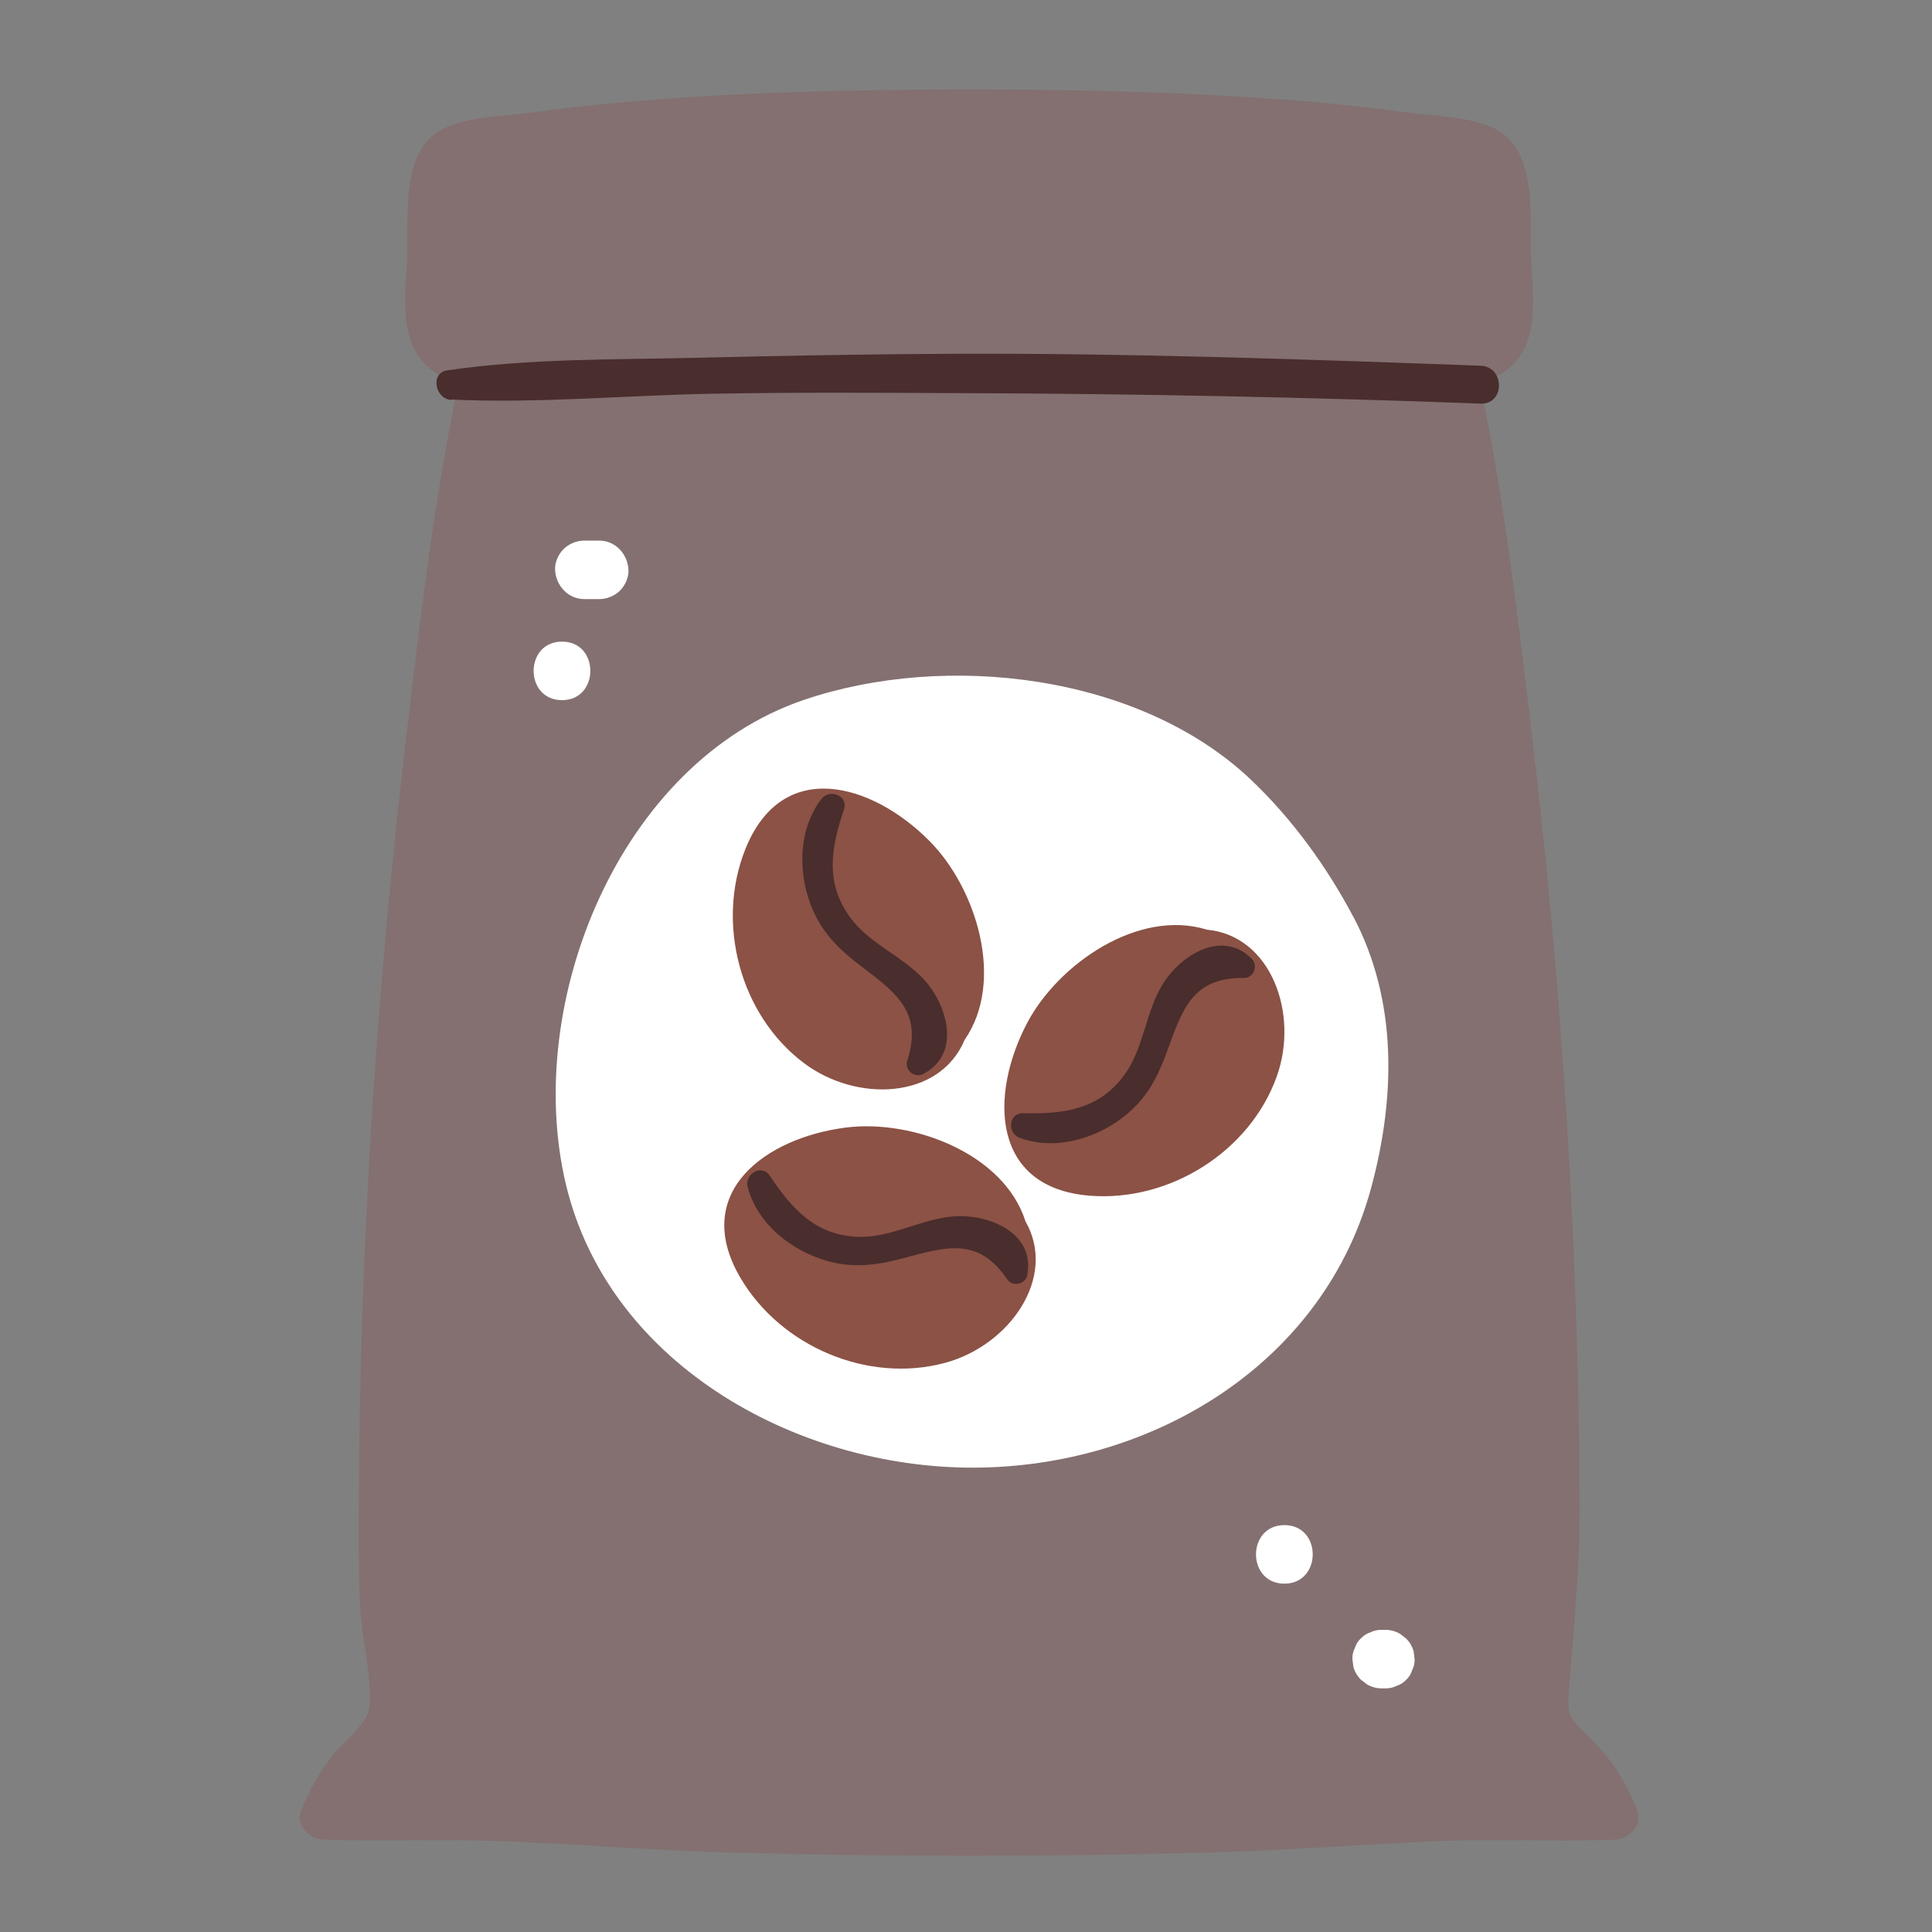 <?xml version="1.0" encoding="UTF-8"?>
<svg id="Capa_2" data-name="Capa 2" xmlns="http://www.w3.org/2000/svg" viewBox="0 0 100 100">
  <rect x="0" y="0" width="100" height="100" fill="#808080" stroke="none"/>
  <defs>
    <style>
      .cls-1 {
        fill: #8b5245;
      }

      .cls-2 {
        fill: #fff;
      }

      .cls-3 {
        fill: none;
      }

      .cls-4 {
        fill: #4a2d2d;
      }

      .cls-5 {
        fill: #847070;
      }
    </style>
  </defs>
  <g id="COLOR">
    <g>
      <rect class="cls-3" width="100" height="100"/>
      <g>
        <path class="cls-5" d="M84.76,93.72c-.41-.99-.86-1.88-1.53-2.73-.4-.51-.85-.91-1.29-1.38-.8-.85-.81-.91-.73-2.08.23-3.21.56-6.34.55-9.58-.02-6.7-.26-13.4-.67-20.08-.42-6.69-1.02-13.36-1.82-20.01-.71-5.99-1.43-12.13-2.68-18.06.17-.04.34-.1.5-.16,2.54-.97,2.34-3.59,2.18-5.86-.15-2.14.45-5.95-1.88-7.11-1.3-.65-3.17-.66-4.58-.85-1.76-.24-3.53-.43-5.3-.58-5.68-.47-11.44-.61-17.22-.61-5.79,0-11.8.13-17.48.61-1.77.15-3.54.34-5.3.58-1.45.2-3.26.19-4.58.85-2.35,1.17-1.72,4.95-1.88,7.11-.16,2.26-.35,4.89,2.18,5.86.16.06.33.11.51.16-1.25,5.93-1.97,12.06-2.68,18.06-.79,6.65-1.4,13.33-1.82,20.01-.41,6.68-.65,13.38-.67,20.08,0,1.69-.02,3.39.06,5.08.07,1.49.47,3.02.5,4.5.02,1.03.02,1.22-.73,2.08-.34.4-.75.73-1.09,1.14-.76.92-1.28,1.88-1.73,2.98-.31.74.45,1.46,1.13,1.49,3.08.11,6.17-.04,9.26.08,3.96.15,7.91.48,11.87.59,8.16.22,16.45.22,24.65,0,3.87-.11,7.72-.4,11.58-.58,3.18-.15,6.37.03,9.54-.09.68-.03,1.44-.74,1.13-1.49Z"/>
        <path class="cls-2" d="M70.05,47.46c-1.38-2.61-3.17-5.08-5.32-7.12-5.78-5.46-15.78-6.61-23.13-4.11-9.51,3.24-14.55,15.64-12.31,25.07,2.27,9.5,12.32,14.86,21.55,14.66,9.06-.19,17.74-5.5,20.15-14.55,1.24-4.64,1.35-9.61-.94-13.96Z"/>
        <path class="cls-1" d="M62.47,48.12c-3.54-1.1-7.69,1.77-9.3,4.82-1.96,3.71-1.88,8.55,3.25,8.95,4.11.32,8.26-2.27,9.66-6.16,1.17-3.24-.28-7.3-3.61-7.61Z"/>
        <path class="cls-4" d="M64.8,49.64c-1.58-1.61-3.83-.13-4.73,1.49-.8,1.44-.9,3.19-1.89,4.53-1.32,1.79-3.16,2.01-5.22,1.96-.77-.02-.84,1.04-.17,1.28,2.03.74,4.44-.11,5.93-1.59.82-.81,1.28-1.78,1.67-2.85.79-2.16,1.3-3.88,3.99-3.84.51,0,.76-.64.41-.99h0Z"/>
        <path class="cls-1" d="M48.09,43.51c-2.96-2.97-7.6-4.33-9.51.44-1.53,3.82-.29,8.56,3.01,11.06,2.75,2.08,7.05,1.9,8.34-1.19,2.11-3.05.6-7.87-1.84-10.31Z"/>
        <path class="cls-4" d="M47.78,55.59c2.01-1.03,1.26-3.62-.02-4.96-1.14-1.19-2.78-1.8-3.76-3.15-1.31-1.79-.98-3.62-.32-5.57.25-.73-.74-1.11-1.17-.55-1.31,1.72-1.22,4.27-.25,6.13.53,1.02,1.32,1.76,2.22,2.45,1.83,1.4,3.31,2.39,2.48,4.96-.16.49.38.92.83.69h0Z"/>
        <path class="cls-1" d="M53.08,63.22c-1.12-3.53-5.86-5.29-9.28-4.86-4.16.52-8.08,3.36-5.47,7.79,2.09,3.55,6.6,5.47,10.59,4.39,3.33-.9,5.82-4.42,4.16-7.32Z"/>
        <path class="cls-4" d="M53.17,65.99c.42-2.22-2.09-3.21-3.93-3.02-1.64.17-3.13,1.09-4.79,1.05-2.22-.06-3.46-1.44-4.6-3.16-.43-.64-1.33-.09-1.15.59.56,2.09,2.63,3.57,4.7,3.95,1.13.2,2.2.03,3.29-.26,2.23-.59,3.92-1.16,5.44,1.07.29.42.96.26,1.05-.23h0Z"/>
        <path class="cls-2" d="M30.25,31.01h.77c.39,0,.8-.17,1.07-.44s.46-.69.44-1.07c-.04-.82-.67-1.52-1.52-1.52h-.77c-.39,0-.8.17-1.07.44s-.46.69-.44,1.07c.04.82.67,1.52,1.52,1.52h0Z"/>
        <path class="cls-2" d="M29.09,36.24c1.95,0,1.96-3.03,0-3.03s-1.96,3.03,0,3.03h0Z"/>
        <path class="cls-2" d="M66.48,81.97c1.95,0,1.96-3.03,0-3.03s-1.96,3.03,0,3.03h0Z"/>
        <path class="cls-2" d="M71.52,87.39h.19c.21,0,.4-.04.58-.13.19-.06.35-.17.49-.31.15-.14.25-.3.31-.49.09-.18.14-.38.13-.58l-.05-.4c-.07-.26-.2-.48-.39-.67l-.31-.24c-.24-.14-.49-.21-.77-.21h-.19c-.21,0-.4.04-.58.13-.19.06-.35.17-.49.31-.15.14-.25.3-.31.49-.09.18-.14.38-.13.58l.05.4c.07.26.2.48.39.67l.31.24c.24.14.49.21.77.21h0Z"/>
        <path class="cls-4" d="M23.37,20.68c4.47.21,9.01-.22,13.48-.3,4.39-.08,8.77-.05,13.15-.03,8.89.03,17.76.21,26.64.54,1.26.05,1.26-1.91,0-1.96-9.01-.33-18.05-.65-27.07-.62-4.52.02-9.05.1-13.58.21-4.25.1-8.62.03-12.84.65-.9.13-.63,1.49.21,1.53h0Z"/>
      </g>
    </g>
  </g>
</svg>